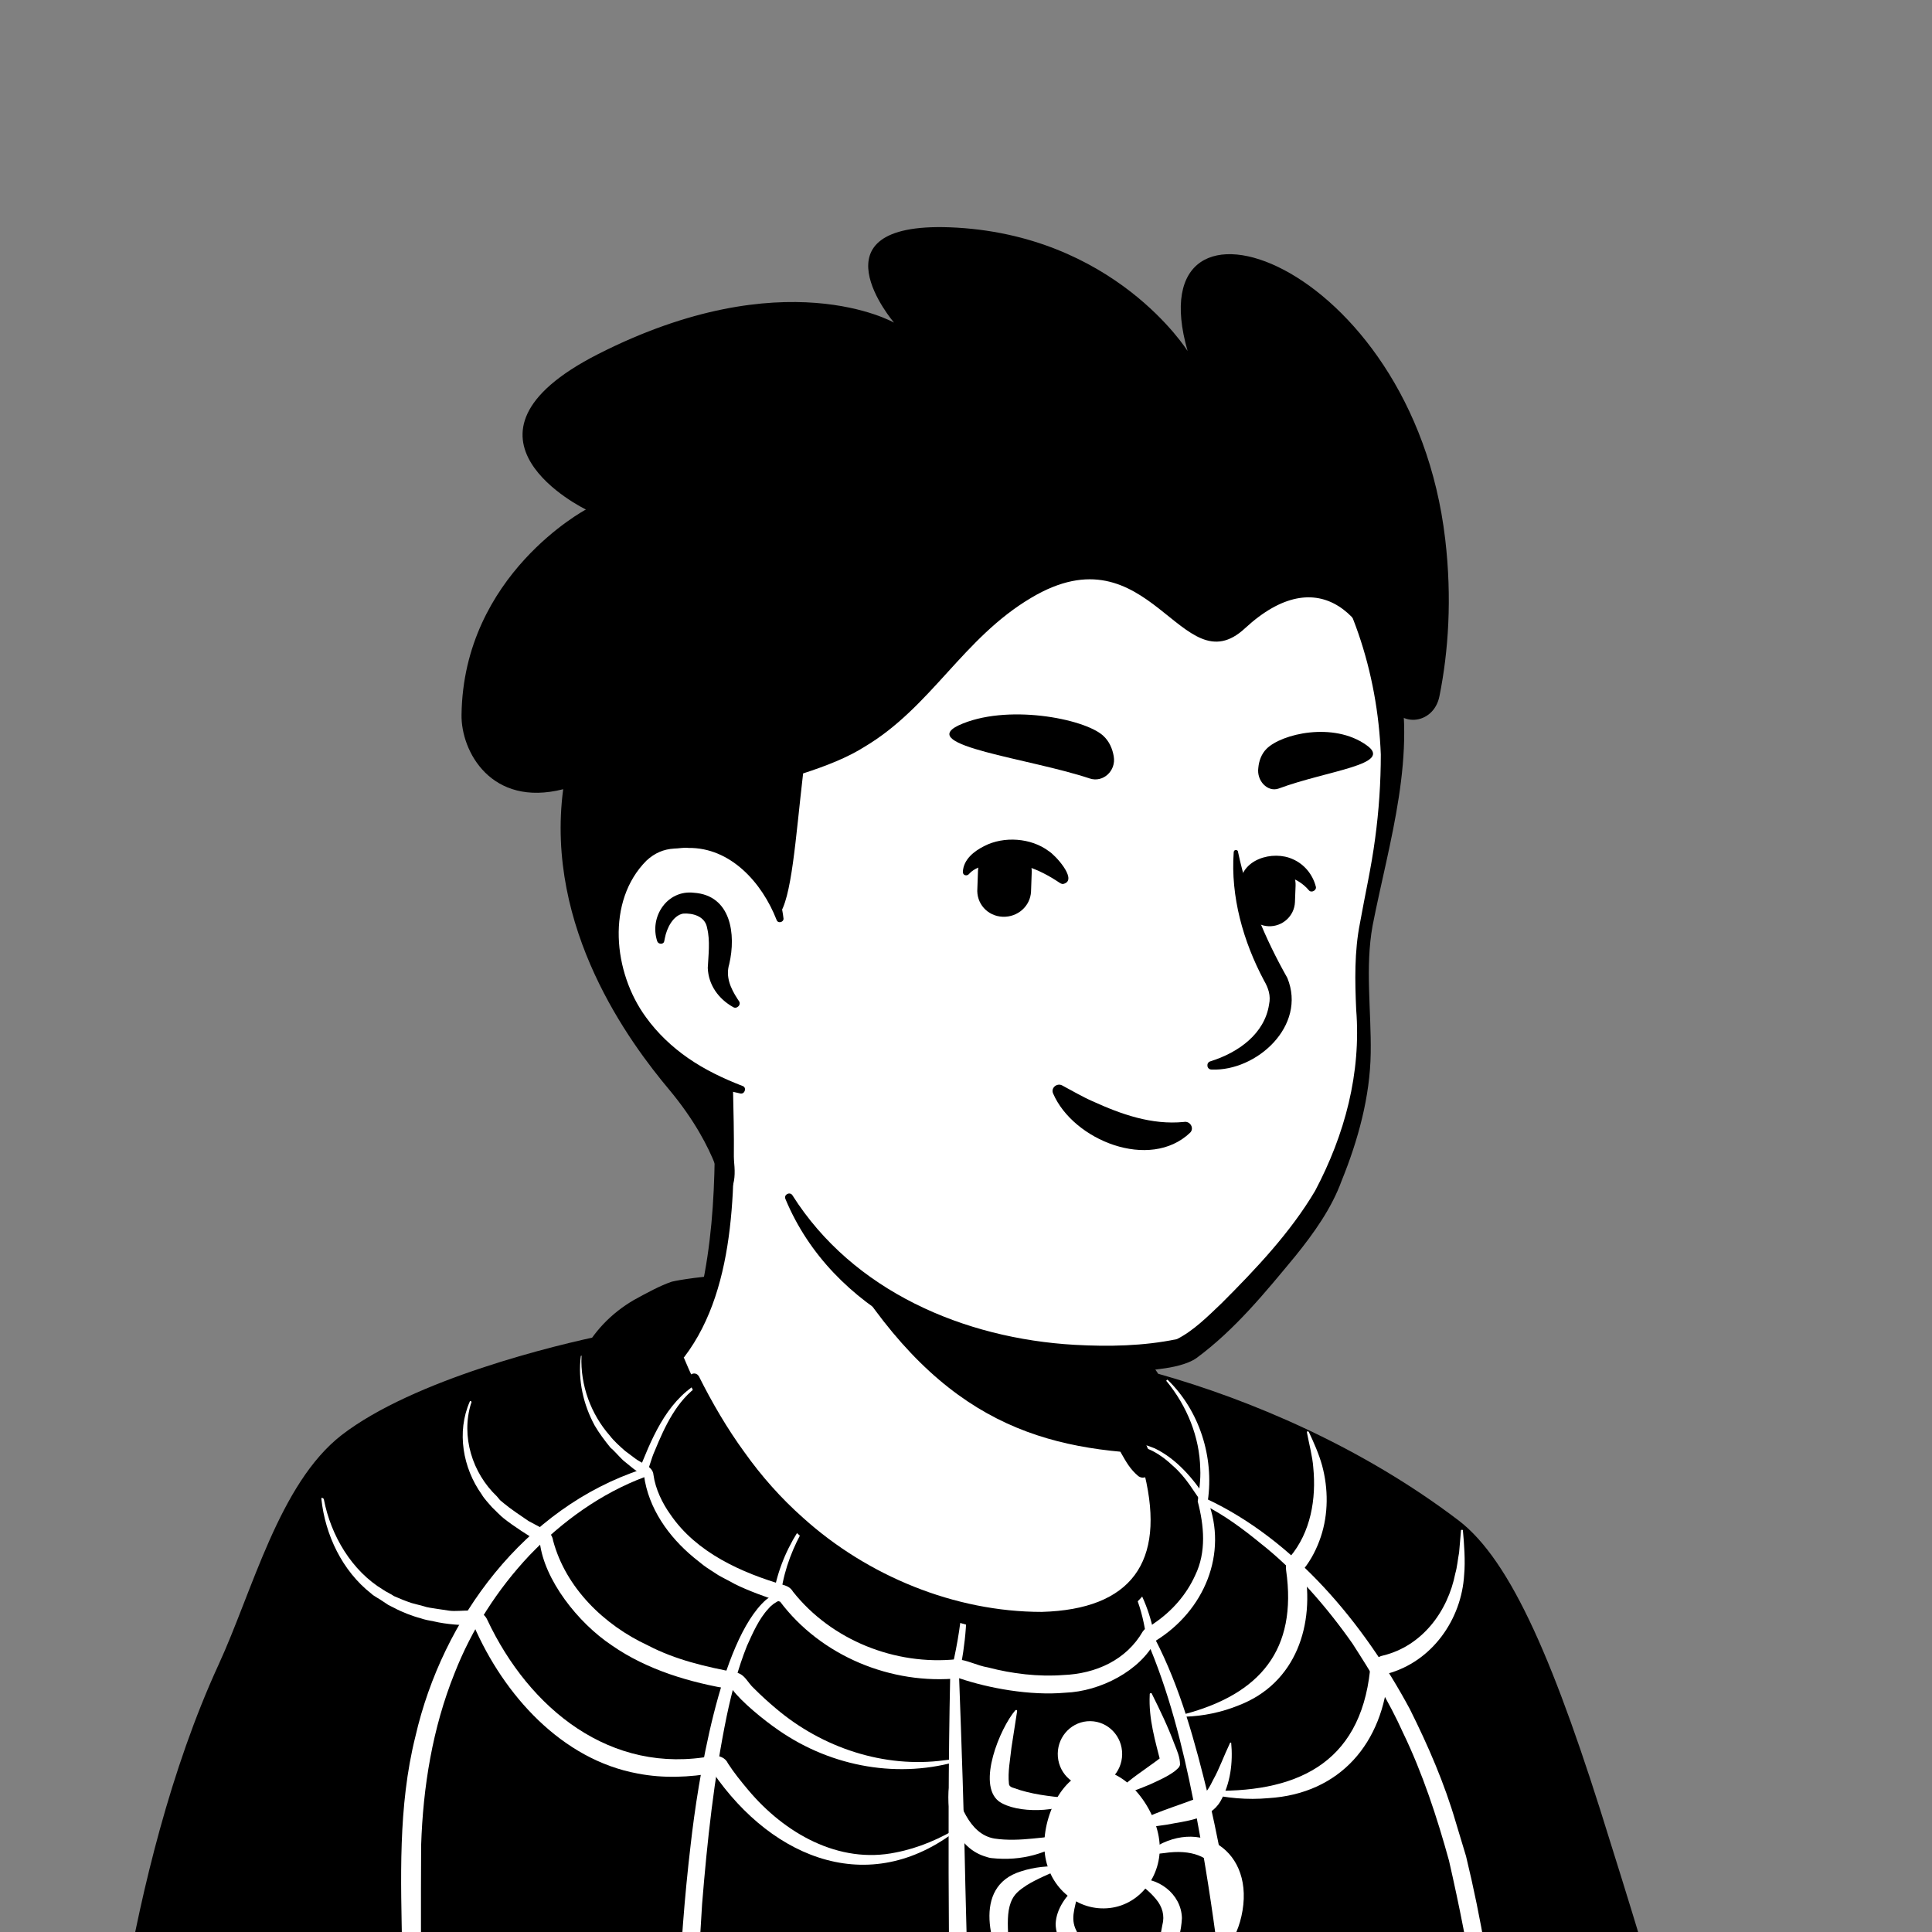 <svg width="1300" height="1300" viewBox="0 0 1300 1300" fill="none" xmlns="http://www.w3.org/2000/svg">
<rect x="0" y="0" width="1300" height="1300" fill="#808080" stroke="none"/>
<g clip-path="url(#clip0_409_3699)">
<path d="M1003.04 1182.75C1000.07 1184.87 996.667 1186.99 993.693 1189.12C990.295 1191.24 987.321 1193.37 983.922 1195.07C980.948 1196.76 978.399 1198.46 975.425 1200.16C975 1200.59 974.576 1200.59 974.151 1201.01C964.38 1206.96 954.183 1212.48 943.987 1217.58C941.013 1219.28 937.615 1220.98 934.641 1222.26C934.641 1222.26 934.216 1222.68 933.791 1222.68C930.393 1224.38 926.994 1226.08 923.595 1227.78C916.798 1231.18 909.576 1234.15 902.778 1237.12C899.38 1238.82 895.556 1240.1 892.157 1241.37C888.759 1242.65 884.935 1244.35 881.536 1245.62C878.138 1246.9 874.314 1248.59 870.915 1249.87C870.915 1249.87 870.915 1249.87 870.491 1249.87C867.092 1251.14 863.268 1252.42 859.87 1253.69C852.223 1256.24 844.151 1258.79 836.504 1261.34C833.955 1262.19 830.981 1263.04 828.432 1263.89C820.36 1266.44 812.288 1268.56 804.216 1270.26C801.242 1271.11 798.268 1271.54 794.87 1272.39C787.223 1274.09 779.151 1275.78 771.504 1277.48C769.804 1277.91 768.53 1277.91 766.831 1278.33C764.281 1278.76 761.308 1279.18 758.759 1279.61C754.935 1280.03 751.536 1280.88 747.713 1281.31C746.013 1281.73 744.314 1281.73 742.615 1282.16C740.491 1282.58 737.942 1283.01 735.393 1283.01C728.595 1283.86 721.373 1284.71 714.576 1285.56C712.451 1285.98 709.902 1285.98 707.778 1286.41H707.353C704.38 1286.83 701.406 1286.83 698.432 1287.25C695.458 1287.68 692.484 1287.68 689.51 1287.68C687.811 1287.68 685.687 1288.1 683.987 1288.1C680.589 1288.1 677.615 1288.53 674.641 1288.53C670.393 1288.53 666.569 1288.95 662.321 1288.95C658.072 1288.95 654.249 1288.95 650 1288.95C647.027 1288.95 644.053 1288.95 641.079 1288.95C461.798 1286.41 300.785 1210.36 185.654 1089.71C185.654 1089.71 185.654 1089.28 185.229 1089.28C172.484 1077.81 183.53 1016.63 234.935 977.974C299.51 929.118 454.151 898.53 454.151 898.53C454.151 898.53 514.053 888.758 736.242 935.066C866.242 962.255 965.229 1001.76 1020.46 1108.82C1031.93 1130.92 1043.4 1164.9 1003.04 1182.75Z" fill="white"/>
<path d="M737.517 930.392C819.086 946.961 906.177 964.804 973.301 1018.76C995.818 1037.03 1010.69 1063.79 1023.01 1089.71C1028.96 1102.45 1034.9 1115.62 1039.58 1129.64C1042.12 1138.99 1045.95 1149.61 1043.82 1160.65C1043.4 1163.63 1040.85 1167.45 1038.73 1169.58C1028.96 1179.35 1018.33 1185.29 1007.71 1192.94C945.262 1236.27 873.465 1266.86 799.118 1283.01C633.432 1319.12 454.151 1291.08 308.432 1203.99C260.001 1174.67 215.393 1138.99 177.158 1096.93C172.909 1091.83 172.909 1083.33 172.909 1077.81C173.334 1065.07 176.733 1052.75 180.981 1041.27C191.177 1014.93 204.347 988.595 226.863 970.327C243.007 959.281 260.426 949.935 278.269 942.288C334.347 918.497 393.399 901.928 454.151 895.131C459.249 894.706 460.099 901.928 455.001 902.778C396.798 914.673 339.02 932.516 285.066 956.732C265.524 966.503 244.707 975 228.988 990.294C214.118 1006.44 203.497 1026.41 195.001 1046.8C189.478 1059.12 185.654 1078.66 187.354 1088.43C214.118 1120.29 245.556 1148.33 279.543 1172.55C465.622 1302.55 748.138 1311.05 946.112 1202.71C963.955 1192.94 981.373 1181.9 997.942 1170.42C1006.01 1164.9 1014.51 1160.23 1020.88 1153.86C1021.31 1153.43 1020.88 1153.86 1020.88 1154.28C1020.88 1154.71 1020.46 1155.13 1020.46 1155.13C1020.88 1150.03 1019.18 1143.24 1017.06 1136.44C1009.41 1111.8 997.092 1085.88 983.922 1063.37C963.105 1029.8 927.844 1008.56 892.158 991.569C867.517 980.098 841.602 971.177 815.262 962.68C788.922 954.183 762.158 946.961 735.393 940.588C728.596 938.889 730.72 929.118 737.517 930.392Z" fill="black"/>
<path d="M1144.09 1446.14H69.674C69.674 1446.14 82.419 1260.91 146.995 1120.29C169.936 1070.59 187.779 998.366 229.838 965.653C278.269 928.268 373.857 904.902 407.844 898.104C432.91 893.006 436.308 897.68 453.727 893.006C453.727 895.131 454.151 896.83 454.151 898.954C454.151 898.954 500.034 1035.33 619.413 1083.76C716.701 1123.27 774.478 1096.93 783.4 1053.17C788.923 1025.13 771.504 979.248 762.583 964.379C757.485 960.131 754.086 953.758 752.387 947.385L748.988 933.366C757.06 931.666 764.707 929.542 772.354 926.993C774.903 926.144 777.027 925.294 779.576 924.444C841.178 941.863 915.949 973.3 981.374 1023.01C1017.06 1050.2 1046.8 1120.29 1083.33 1238.82C1126.24 1375.2 1144.09 1446.14 1144.09 1446.14Z" fill="black"/>
<path d="M818.238 1031.08C816.964 1019.18 814.839 1008.56 812.715 999.215C803.794 957.581 777.029 921.046 777.029 921.046C777.029 921.046 709.905 874.738 606.245 862.418C502.584 850.098 452.029 862.418 452.029 862.418C444.382 864.967 435.035 870.065 426.539 874.738C411.245 883.66 398.924 896.405 391.277 912.124C391.277 912.549 390.852 912.549 390.852 912.974C379.807 944.836 436.735 1062.52 583.303 1128.37C734.545 1196.34 828.434 1116.9 818.238 1031.08Z" fill="black"/>
<path d="M280.395 1693.83C274.872 1569.35 272.323 1438.07 270.624 1313.17C269.774 1264.74 267.65 1215.88 279.546 1168.3C297.814 1088.86 353.042 1014.51 432.062 988.596L429.088 991.57C438.01 969.054 447.781 943.988 469.448 930.818C470.297 930.394 470.722 931.668 470.297 932.093C455.428 942.289 447.356 959.707 440.559 976.276C438.01 981.799 436.735 988.596 434.186 993.694C404.448 1004.74 378.108 1023.86 356.441 1046.37C334.774 1069.32 317.356 1096.5 305.886 1125.82C291.016 1162.78 284.644 1202.29 283.369 1241.8C282.519 1390.92 286.768 1548.53 280.395 1693.83Z" fill="white"/>
<path d="M469.446 1693.82C460.949 1616.08 455.851 1536.21 455.001 1458.04C454.152 1386.24 456.276 1312.32 464.773 1240.95C469.446 1199.31 484.315 1104.15 515.328 1076.54L518.727 1073.99C520.851 1073.14 521.276 1072.29 524.25 1071.86L520.001 1076.11C522.126 1059.97 528.073 1044.67 536.57 1031.08C539.544 1026.83 542.518 1022.58 545.916 1018.33C546.341 1017.91 547.616 1018.33 546.766 1019.18C543.792 1023.43 540.818 1027.68 538.694 1032.35C531.472 1045.95 526.374 1060.82 525.099 1076.11C525.099 1076.54 524.675 1076.54 524.675 1076.96C522.126 1077.81 519.152 1079.93 517.027 1082.48C510.655 1089.28 506.407 1099.05 502.583 1107.55C496.635 1122.42 492.387 1138.56 488.988 1154.71C480.492 1195.91 475.818 1239.25 472.42 1281.31C467.746 1351.83 466.047 1426.6 466.047 1497.12L466.472 1536.63C466.472 1588.89 469.021 1641.57 470.295 1693.82C470.72 1694.25 469.446 1694.67 469.446 1693.82Z" fill="white"/>
<path d="M644.052 1693.82C644.477 1564.25 638.954 1434.25 638.529 1304.67C638.105 1246.05 638.105 1185.72 639.379 1127.09C643.203 1111.8 646.176 1095.65 647.451 1079.51C647.876 1074.41 647.876 1068.89 647.451 1063.37C647.451 1062.52 648.726 1062.52 648.726 1063.37C652.124 1084.61 649.575 1106.27 645.327 1127.52C647.026 1173.82 648.726 1221.83 649.575 1268.99C652.549 1375.2 653.399 1481.41 650.85 1587.61C650.425 1608.01 649.15 1638.17 647.876 1658.56C647.026 1670.46 645.752 1681.93 644.902 1693.82C644.902 1694.25 644.477 1694.25 644.052 1694.25V1693.82Z" fill="white"/>
<path d="M842.877 1693.82C839.053 1595.69 836.504 1492.88 828.007 1395.16C822.909 1333.14 814.837 1271.96 802.942 1211.21C795.72 1174.67 786.373 1137.71 771.504 1103.3C768.955 1083.76 762.582 1062.52 747.288 1048.92C746.864 1048.5 746.864 1048.07 747.288 1048.07C747.713 1047.65 747.713 1047.65 748.138 1048.07C752.386 1051.05 756.21 1054.87 759.609 1059.12C768.955 1071.44 774.903 1088.43 777.027 1102.45C794.445 1136.01 804.216 1172.55 813.138 1209.08C818.661 1232.88 823.759 1258.79 827.583 1282.58C833.105 1316.57 838.203 1359.9 840.752 1394.31C842.877 1415.13 844.151 1447.84 845.426 1469.08C847.125 1519.22 847.55 1568.92 846.7 1619.05L844.576 1693.82C844.576 1694.25 844.151 1694.25 843.726 1694.25C843.301 1694.25 842.877 1693.82 842.877 1693.82Z" fill="white"/>
<path d="M1002.61 1693.4C1013.23 1576.99 1008.99 1458.89 992.418 1343.33C988.169 1313.17 981.797 1281.73 975 1251.99C966.928 1222.68 957.156 1192.94 943.986 1165.75C934.64 1144.93 922.32 1124.97 910 1105.85C893.006 1081.63 871.339 1056.57 847.973 1038.3C836.078 1028.53 823.333 1019.18 809.738 1012.39C802.941 1003.46 798.692 994.542 788.921 986.046C781.274 978.823 771.928 972.876 761.307 972.451C760.882 972.451 760.457 972.026 760.457 971.601C760.457 971.176 760.882 971.176 760.882 971.176C766.405 970.752 771.928 972.451 777.026 974.575C791.895 981.797 802.941 994.967 811.862 1008.56C870.915 1036.18 917.647 1092.25 948.66 1150.03C960.98 1174.67 972.026 1200.16 979.673 1226.5L986.47 1249.02C1006.86 1333.14 1014.93 1419.8 1016.21 1506.05C1016.63 1568.92 1013.23 1631.8 1003.46 1693.82C1003.46 1694.25 1003.04 1694.25 1002.61 1694.25C1002.61 1694.25 1002.61 1693.82 1002.61 1693.4Z" fill="white"/>
<path d="M811.44 1204.84C870.918 1206.96 915.101 1187.84 921.898 1123.69C922.323 1118.59 926.146 1114.77 930.82 1113.92C956.735 1107.55 974.153 1084.61 979.251 1058.69C980.525 1054.44 980.95 1048.92 981.8 1044.67C982.225 1040 982.65 1034.9 983.074 1029.8C983.074 1029.38 983.499 1029.38 983.924 1029.38C984.349 1029.38 984.349 1029.8 984.349 1029.8C985.199 1038.73 986.048 1050.62 985.199 1059.54C983.499 1089.71 963.532 1118.17 933.369 1126.24L934.218 1125.39C930.82 1172.55 901.931 1206.96 853.499 1209.93C839.48 1211.21 825.035 1209.93 811.016 1206.54C810.591 1206.54 810.591 1206.11 810.591 1205.69C810.591 1204.84 811.016 1204.84 811.44 1204.84Z" fill="white"/>
<path d="M217.943 1008.99C222.616 1033.2 236.635 1056.99 257.877 1069.74C259.576 1071.01 263.4 1072.71 265.099 1073.99C268.923 1075.69 273.171 1077.39 276.995 1078.66L285.067 1080.78C287.191 1081.63 291.014 1082.06 293.563 1082.48L302.06 1083.76C310.557 1085.03 323.727 1080.36 327.975 1090.13C356.014 1149.61 410.818 1194.64 479.642 1181.47C483.89 1181.05 488.139 1182.74 489.838 1186.57C493.661 1192.52 498.76 1198.89 503.433 1204.41C527.648 1233.3 564.184 1254.54 602.844 1246.47C618.139 1243.5 633.008 1237.12 646.603 1228.63C647.027 1228.2 647.452 1228.63 647.452 1228.63C587.55 1278.33 520.426 1251.99 479.642 1192.52L480.916 1192.94C463.923 1195.91 446.505 1196.76 429.086 1193.37C378.106 1184.02 339.021 1140.69 318.629 1093.53L319.478 1093.95C310.557 1093.53 300.786 1093.1 291.864 1090.98C289.315 1090.56 285.067 1089.71 282.943 1088.86C277.844 1087.58 270.197 1084.61 265.524 1082.06L261.276 1079.93L257.452 1077.39C255.753 1076.11 251.505 1073.99 249.805 1072.29C230.263 1056.99 218.792 1032.78 216.243 1008.56C216.243 1008.14 216.668 1007.71 216.668 1007.71C217.943 1008.56 217.943 1008.56 217.943 1008.99Z" fill="white"/>
<path d="M796.995 1153.43C847.975 1139.84 873.04 1110.1 865.393 1056.57C864.968 1053.17 865.818 1049.77 867.942 1047.65C881.962 1031.08 885.785 1008.56 883.661 987.32C883.236 980.523 880.687 970.752 879.413 963.954C879.413 963.529 879.413 963.104 879.838 963.104C880.262 963.104 880.262 963.105 880.687 963.529C884.086 970.752 887.485 978.399 889.609 986.046C893.857 1001.76 893.857 1018.76 888.759 1034.05C886.21 1041.7 882.387 1049.35 877.289 1055.72L877.713 1054.87C884.936 1093.1 872.191 1132.61 833.53 1147.48C822.06 1152.16 809.74 1154.71 797.419 1155.13C796.145 1154.71 796.145 1153.43 796.995 1153.43Z" fill="white"/>
<path d="M316.929 944.411C310.132 966.503 317.779 991.143 334.348 1006.86L336.472 1009.41L339.021 1011.54C344.119 1015.78 350.067 1019.61 355.589 1023.43L367.485 1029.8C370.034 1031.08 371.733 1033.63 372.158 1036.6C380.655 1068.46 406.57 1093.53 435.884 1107.12C454.576 1116.89 474.969 1121.57 495.361 1125.39C501.308 1126.67 503.008 1132.19 507.256 1136.01C511.929 1140.69 517.027 1145.36 522.125 1149.61C553.139 1175.95 594.773 1189.97 635.557 1184.44L646.178 1183.17C646.603 1183.17 647.027 1183.17 647.027 1183.59C647.027 1184.02 647.027 1184.02 646.603 1184.44C605.393 1197.19 559.936 1189.12 524.25 1164.48C513.629 1157.25 498.759 1144.93 492.812 1136.86C464.348 1132.19 435.459 1123.69 411.668 1107.12C388.727 1091.83 366.21 1062.94 363.237 1037.88C356.014 1033.63 345.393 1026.83 339.021 1021.73C337.746 1020.88 332.223 1015.36 330.949 1014.08C328.825 1011.54 325.851 1008.56 324.152 1005.59C311.406 987.745 307.158 963.529 316.08 943.137C316.08 942.712 316.504 942.712 316.929 942.712C317.354 943.562 317.354 943.986 316.929 944.411Z" fill="white"/>
<path d="M391.276 912.549C390.426 932.091 397.648 951.634 410.393 966.078C412.942 969.477 417.191 973.301 420.589 976.274C421.864 977.124 426.112 980.523 427.387 981.372C431.635 984.771 439.282 986.47 439.707 992.418C440.981 1001.76 445.655 1011.54 451.178 1019.18C468.596 1044.67 498.759 1058.27 528.073 1066.76C530.622 1067.61 532.321 1068.89 533.596 1071.01C559.511 1103.73 602.419 1120.72 643.629 1116.47C650.851 1116.9 657.223 1120.72 664.87 1121.99C681.014 1126.24 698.857 1128.37 715.426 1127.09C737.517 1126.24 757.91 1116.9 768.955 1097.78C771.08 1094.8 774.053 1094.38 776.602 1092.25C788.498 1084.18 798.269 1073.14 804.217 1059.97C811.864 1044.25 810.164 1026.41 805.916 1010.26C806.766 1003.46 808.04 995.817 807.616 988.17C807.191 966.928 798.694 946.111 785.099 929.542C784.249 929.118 785.524 927.843 785.949 928.693C807.191 949.51 816.962 980.523 812.714 1009.84C826.308 1045.1 810.589 1083.76 777.452 1104.15C767.256 1124.12 740.491 1138.14 716.7 1138.99C693.334 1141.11 665.295 1136.01 645.328 1129.22C599.87 1133.89 552.289 1114.35 524.674 1077.39L525.099 1077.81C515.753 1074.84 503.008 1070.16 494.511 1065.91C492.387 1064.64 485.589 1061.24 483.465 1059.97C480.916 1058.27 475.393 1054.87 473.269 1053.17L466.896 1048.07C449.903 1034.05 436.308 1014.93 433.334 992.843L433.759 993.693C430.361 991.144 426.962 989.019 423.988 986.47L419.315 982.647L417.191 980.523C415.066 978.399 412.942 975.85 410.818 974.15C406.995 969.477 403.171 964.379 400.197 959.281C392.55 945.261 388.727 928.693 390.851 912.549C390.851 912.124 391.276 912.124 391.7 912.124C390.851 912.124 391.276 912.124 391.276 912.549Z" fill="white"/>
<path d="M755.07 1180.47C755.212 1168.27 745.627 1158.27 733.662 1158.13C721.697 1157.99 711.883 1167.77 711.741 1179.96C711.599 1192.16 721.184 1202.17 733.149 1202.31C745.114 1202.45 754.928 1192.67 755.07 1180.47Z" fill="white"/>
<path d="M780 1237.97C782.974 1260.49 768.104 1281.31 746.862 1283.85C725.621 1286.4 706.078 1270.68 703.104 1247.74C700.13 1225.23 713.725 1194.21 734.967 1191.24C756.209 1188.69 777.026 1215.03 780 1237.97Z" fill="white"/>
<path d="M724.769 1210.78C713.723 1219.7 683.984 1220.55 672.089 1212.06C657.22 1200.59 672.939 1162.78 683.135 1150.88C683.559 1150.46 684.409 1150.46 684.409 1151.31L680.586 1175.95C679.736 1184.02 678.037 1192.51 678.886 1200.16C678.886 1201.86 680.586 1202.71 682.285 1203.14C693.756 1207.38 706.076 1208.66 718.396 1209.93C720.095 1209.93 723.069 1210.36 724.344 1209.51C724.344 1209.93 724.769 1210.36 724.769 1210.78Z" fill="white"/>
<path d="M721.372 1235.85C705.229 1247.32 687.385 1252.42 667.418 1250.29C666.144 1250.29 663.594 1249.44 662.32 1249.02C641.928 1242.22 635.13 1217.16 639.379 1198.04C639.379 1197.19 640.229 1196.76 640.653 1197.61C645.327 1212.48 651.699 1234.15 669.117 1237.12C677.614 1238.4 686.536 1237.97 695.032 1237.12C703.529 1236.27 712.451 1235.42 720.947 1233.72C721.797 1234.15 722.222 1235 721.372 1235.85C721.797 1235.42 721.372 1235.85 721.372 1235.85Z" fill="white"/>
<path d="M715.424 1256.67C706.078 1260.91 697.581 1264.31 690.784 1268.56C685.686 1271.96 682.287 1274.51 680.163 1280.03C677.614 1286.83 678.039 1294.9 678.464 1304.25C679.313 1312.74 680.588 1322.09 681.013 1332.29C681.013 1332.71 680.163 1333.14 679.738 1332.71C666.143 1311.04 653.823 1269.41 686.96 1259.21C695.882 1256.24 705.653 1255.39 715 1255.82C716.274 1255.39 716.274 1256.67 715.424 1256.67Z" fill="white"/>
<path d="M726.045 1270.26C724.346 1281.31 720.097 1288.95 723.496 1297.45C729.444 1309.77 734.542 1322.51 734.542 1337.38C734.542 1337.81 733.692 1338.23 733.692 1337.81C729.869 1332.71 726.045 1327.19 722.222 1321.66C717.548 1313.17 710.326 1304.67 710.326 1294.48C710.751 1284.28 717.548 1275.36 724.771 1268.99C726.045 1268.56 726.47 1269.41 726.045 1270.26Z" fill="white"/>
<path d="M750.259 1206.53C752.383 1204.41 757.057 1200.59 759.606 1198.46C766.403 1192.94 775.749 1186.99 782.547 1181.47C782.972 1181.04 783.397 1180.62 782.972 1181.47C782.547 1181.89 782.122 1182.74 781.697 1183.59C781.272 1184.87 780.847 1185.72 781.272 1186.99C777.449 1171.7 772.776 1156.83 773.625 1140.26V1139.84C773.625 1139.41 774.475 1138.99 774.9 1139.41C780.423 1150.46 785.946 1161.93 790.194 1173.4C791.893 1177.65 794.017 1182.32 794.017 1187.42C793.593 1189.54 791.893 1190.39 790.619 1191.67C785.521 1195.49 779.573 1198.04 774.05 1200.59C771.076 1201.86 748.985 1211.21 749.834 1206.96C749.834 1206.53 750.259 1206.53 750.259 1206.53Z" fill="white"/>
<path d="M759.18 1229.48C774.475 1219.7 792.318 1215.46 807.612 1209.08C811.86 1206.53 813.984 1202.29 816.533 1197.19C820.357 1190.39 823.331 1181.89 827.579 1172.97C827.579 1172.55 828.004 1172.55 828.429 1172.55C829.703 1185.72 828.004 1200.16 821.207 1212.06C813.984 1224.38 797.841 1225.23 785.096 1227.78C776.174 1229.05 767.677 1230.33 758.756 1230.75C758.331 1230.75 758.331 1229.9 759.18 1229.48Z" fill="white"/>
<path d="M769.8 1248.17C802.937 1220.55 843.297 1242.22 836.075 1285.55C834.375 1295.75 830.552 1305.52 823.33 1313.59C822.905 1314.02 822.055 1313.59 822.055 1313.17C823.33 1308.49 824.179 1304.25 824.604 1299.57C828.852 1268.14 820.781 1241.37 783.395 1246.89C778.722 1247.32 774.048 1248.17 769.8 1249.44C769.375 1249.87 768.95 1248.59 769.8 1248.17Z" fill="white"/>
<path d="M763.854 1264.31C778.723 1262.61 794.867 1274.08 795.292 1290.65C794.442 1307.65 786.795 1322.94 772.775 1333.14C772.351 1333.56 771.501 1333.56 771.501 1332.71C775.749 1320.39 779.998 1308.07 782.122 1295.33C783.821 1288.95 782.122 1283 777.873 1277.91C774.05 1273.23 768.952 1268.99 763.429 1265.59C762.579 1264.74 763.004 1263.89 763.854 1264.31Z" fill="white"/>
<path d="M777.449 1043.4C768.527 1087.16 710.749 1113.5 613.462 1073.99C512.351 1033.2 468.593 935.915 457.547 907.027C517.449 794.87 475.815 717.125 475.815 717.125C613.887 705.229 734.54 866.667 734.54 866.667L753.233 946.536C754.933 953.334 758.331 959.281 763.429 963.53C772.351 979.249 782.972 1015.36 777.449 1043.4Z" fill="white"/>
<path d="M455.424 908.301C463.496 895.981 468.594 881.536 471.993 867.517C478.365 838.203 480.49 808.465 480.914 778.726V767.68C479.64 756.634 475.816 745.164 471.568 734.968C466.045 721.373 486.012 712.876 492.385 726.471C493.235 728.17 493.235 731.144 493.235 732.844C494.509 790.621 497.058 864.968 460.522 912.974C457.973 915.523 452.875 911.7 455.424 908.301Z" fill="black"/>
<path d="M739.213 865.818C745.586 869.641 747.71 874.739 748.56 879.837C751.109 890.033 750.259 901.079 752.808 911.7C754.932 921.896 761.305 931.667 763.004 942.288C765.129 953.334 771.501 976.7 774.05 988.171C774.9 990.72 773.2 993.693 770.227 994.118C768.527 994.543 767.253 994.118 765.978 993.269C760.455 988.595 757.906 983.922 754.508 977.974C748.985 967.778 745.161 958.432 741.763 946.961C738.789 936.765 740.063 925.72 737.514 915.099C735.39 904.903 729.442 895.131 727.318 884.51C726.044 879.412 725.619 873.89 729.442 867.517C731.991 864.968 736.24 864.118 739.213 865.818Z" fill="black"/>
<path d="M769.803 977.974C688.659 973.726 622.385 948.236 557.81 833.105C612.189 881.112 676.339 899.379 743.888 907.876L752.81 946.961C754.509 953.759 764.705 973.726 769.803 977.974Z" fill="black"/>
<path d="M766.406 962.255C780.851 989.445 789.348 1023.43 780.426 1053.6C773.629 1074.84 754.086 1090.56 732.844 1096.5C683.563 1109.67 626.635 1088.86 582.877 1065.49C528.923 1035.33 488.988 984.772 463.498 929.543C461.798 925.295 467.746 921.896 470.295 926.144C479.217 943.987 489.413 961.406 500.883 977.125C512.354 993.268 525.524 1008.14 540.393 1021.31C583.727 1060.39 642.354 1084.61 700.982 1084.61C761.308 1082.91 784.25 1051.05 770.23 992.419C768.106 983.072 764.707 973.301 760.034 965.229C757.485 961.83 763.857 958.007 766.406 962.255Z" fill="black"/>
<path d="M930.817 452.027C938.464 487.713 942.287 516.602 921.47 611.765C901.078 706.504 950.784 726.046 833.104 877.713C785.098 939.739 668.692 922.321 574.379 858.17C542.516 836.504 528.921 780.85 505.13 741.34C486.438 710.327 477.941 742.615 453.3 715.85C419.738 679.314 379.379 605.818 399.346 475.818C431.634 265.099 598.594 240.458 722.222 263.824C846.699 287.615 910.424 358.138 930.817 452.027Z" fill="white"/>
<path d="M474.542 753.66C464.771 737.092 452.025 722.647 440.13 707.353C428.659 691.634 419.313 674.216 411.666 656.373C361.11 532.321 380.653 357.713 504.705 284.641C556.11 254.902 618.137 247.68 675.914 252.353C799.542 261.275 912.973 318.203 939.738 449.053C954.182 506.83 934.64 566.308 923.594 622.811C918.496 650.85 922.744 679.739 922.32 708.628C921.895 737.942 913.823 767.255 902.777 794.445C895.98 813.138 884.084 829.706 871.764 845C851.372 869.641 830.98 894.706 805.065 913.824C799.117 918.072 788.496 920.196 781.274 921.046C761.306 924.02 741.764 924.87 721.797 923.595C643.627 920.196 559.934 882.386 528.496 806.765C527.222 803.791 531.47 801.667 533.169 804.216C573.954 868.791 648.725 900.654 723.071 904.902C746.012 906.177 769.378 905.752 791.895 901.079C802.94 895.556 812.712 885.785 822.058 876.863C844.999 853.922 868.365 829.281 884.934 801.242C904.901 763.432 915.947 722.223 912.548 679.314C911.699 660.196 911.274 640.229 915.097 621.111C918.496 601.994 922.744 583.726 925.293 564.183C927.842 545.491 929.117 526.373 929.117 507.68C926.993 452.876 909.15 396.373 874.313 353.889C797.418 258.301 615.588 233.236 513.202 298.661C448.627 338.595 418.463 413.366 408.692 486.013C393.823 573.105 398.071 658.922 467.32 722.223L487.712 743.464C495.784 752.811 481.339 763.857 474.542 753.66Z" fill="black"/>
<path d="M524.671 618.562C524.671 618.562 511.501 554.837 449.475 562.484C395.945 569.281 377.253 697.582 498.756 733.268" fill="white"/>
<path d="M493.234 677.615C483.463 672.092 476.666 662.746 476.241 651.275C476.666 642.778 477.94 633.007 475.816 624.51C474.541 616.438 466.045 614.314 459.672 614.739C452.875 616.014 448.626 624.51 447.352 631.308C447.352 631.733 446.927 633.007 446.927 633.432C446.502 635.556 443.103 635.556 442.254 633.432C436.731 616.863 449.051 598.595 466.894 600.72C491.96 602.419 495.358 628.759 490.685 648.726C488.136 657.223 491.535 664.87 496.208 672.092L497.058 673.367C499.182 675.916 495.783 679.314 493.234 677.615Z" fill="black"/>
<path d="M833.102 573.53C839.475 603.693 851.37 631.732 866.24 658.072C879.41 690.36 845.423 720.948 815.259 719.673C811.861 719.673 811.436 715 814.41 714.151C833.527 708.203 850.946 695.458 853.919 675.915C855.194 669.968 853.495 664.87 850.521 659.772C836.501 633.432 828.004 603.268 830.129 573.53C830.129 571.405 833.102 571.405 833.102 573.53Z" fill="black"/>
<path d="M522.549 618.988C512.777 593.922 491.536 570.131 463.072 570.556C460.523 570.131 456.274 570.981 453.725 570.981C446.503 571.406 440.555 573.955 435.032 579.053C407.843 606.242 412.516 654.249 434.608 684.412C442.255 695.033 452.026 704.38 463.072 712.027C474.117 719.674 486.438 725.622 499.608 730.72C502.581 731.569 501.307 736.242 498.333 735.818C469.869 729.87 442.679 715.85 423.987 692.484C395.098 657.648 389.15 599.445 423.562 565.458C431.209 558.661 441.83 553.563 452.451 553.563C455.849 553.563 460.947 552.713 464.346 553.563C482.189 554.412 499.183 563.334 510.228 577.354C520 589.249 525.523 603.693 527.222 618.138C527.222 620.687 523.398 621.537 522.549 618.988Z" fill="black"/>
<path d="M800.818 762.157C773.628 788.072 722.223 767.255 708.628 735.817C706.929 731.993 711.177 728.595 714.576 730.294C721.798 734.118 728.171 737.941 734.968 740.915C754.51 749.837 774.903 757.059 796.569 754.935C800.818 754.085 803.791 759.183 800.818 762.157Z" fill="black"/>
<path d="M674.641 616.863C664.445 616.438 656.798 607.941 657.647 597.745L658.072 585.85C658.497 575.654 666.994 568.007 677.19 568.856C687.386 569.281 695.033 577.778 694.183 587.974L693.759 599.87C693.334 609.641 684.837 617.288 674.641 616.863Z" fill="black"/>
<path d="M853.496 623.236C844.149 622.811 836.927 614.739 837.352 605.393L837.777 594.347C838.201 585.001 846.273 577.779 855.62 578.203C864.966 578.628 872.188 586.7 871.763 596.046L871.339 607.092C870.914 616.439 862.842 623.661 853.496 623.236Z" fill="black"/>
<path d="M712.876 593.922C698.856 584.576 683.562 578.203 666.569 581.602C661.046 582.451 655.523 584.151 652.124 587.974C650.85 589.674 647.876 589.249 647.876 586.7C648.301 578.203 655.523 572.68 662.32 569.281C675.49 562.484 693.758 563.759 705.654 572.68C709.902 575.229 724.347 590.948 716.7 594.347C715 595.196 714.151 594.772 712.876 593.922Z" fill="black"/>
<path d="M834.38 596.046C834.38 578.203 856.471 571.83 870.066 578.203C877.713 581.602 883.236 588.399 885.36 596.471C886.21 599.02 882.386 601.144 880.687 599.02C873.465 590.523 861.145 586.275 851.373 591.373C848.4 593.072 847.975 594.347 847.125 596.046C847.125 604.543 834.805 604.118 834.38 596.046Z" fill="black"/>
<path d="M733.269 523.824C742.19 526.798 751.112 518.726 749.412 508.955C748.563 503.857 746.438 498.759 742.19 494.935C729.445 483.464 676.765 473.268 644.902 488.138C616.863 501.732 692.484 510.229 733.269 523.824Z" fill="black"/>
<path d="M860.296 530.621C853.074 533.17 845.427 525.523 846.702 516.602C847.127 511.928 848.826 507.255 852.225 503.857C862.421 493.66 897.257 485.589 919.349 501.308C938.466 514.477 893.434 518.301 860.296 530.621Z" fill="black"/>
<path d="M972.452 362.81C950.36 174.183 763.007 110.457 799.118 236.209C799.118 236.209 749.837 157.189 638.955 152.941C543.792 149.542 601.569 217.091 601.569 217.091C601.569 217.091 527.648 174.608 402.321 238.333C293.138 293.987 394.249 342.843 394.249 342.843C394.249 342.843 311.831 386.601 310.556 480.915C310.131 505.555 330.524 543.366 378.955 531.046C366.635 624.934 423.988 701.83 450.328 733.268C484.314 774.052 487.288 805.065 487.288 805.065C504.707 795.294 484.314 751.536 484.739 728.595C378.53 687.81 397.648 569.281 449.478 562.483C503.857 555.686 520.85 604.117 523.824 616.013C532.746 605.392 535.295 564.183 540.393 520.425C556.112 515.327 570.131 509.804 581.602 502.581C626.635 475.817 647.877 429.51 693.759 402.32C774.053 354.313 794.87 462.647 837.779 422.712C887.484 376.83 923.596 413.366 934.641 469.869C938.89 490.261 964.805 488.562 968.628 468.17C974.576 438.431 977.125 402.745 972.452 362.81Z" fill="black"/>
</g>
<defs>
<clipPath id="clip0_409_3699">
<rect width="1300" height="1300" fill="white"/>
</clipPath>
</defs>
</svg>
